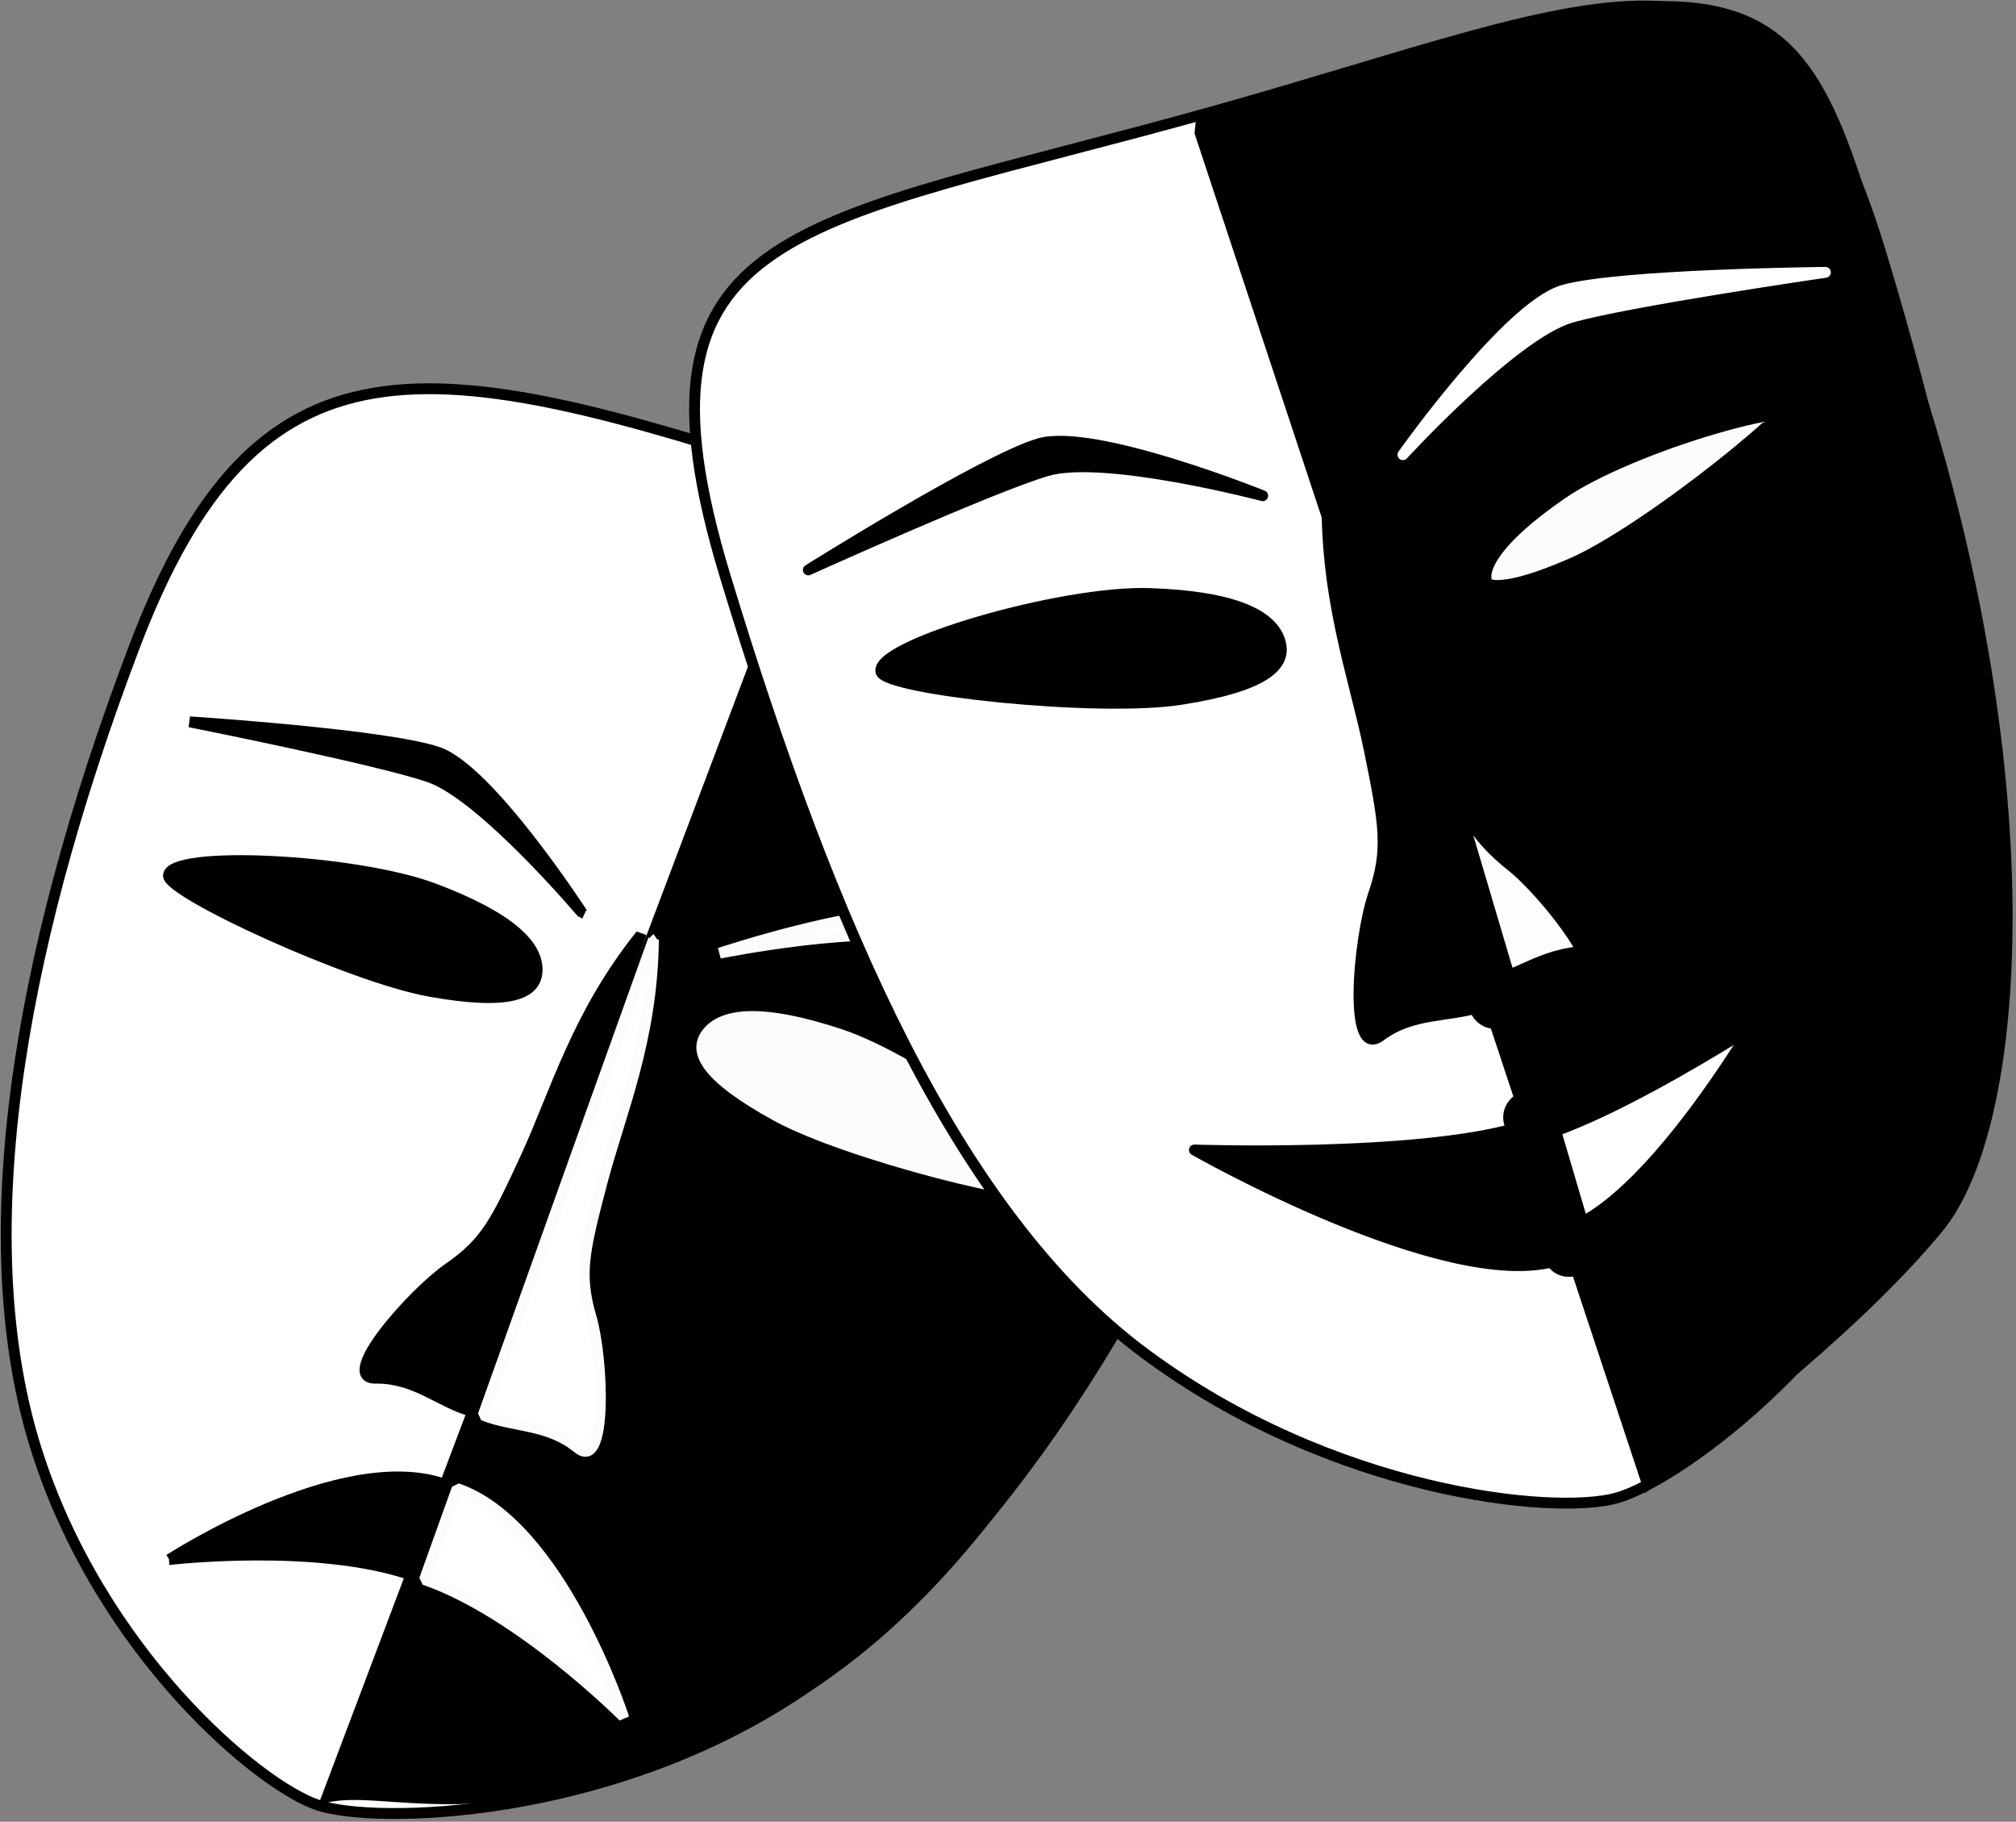 <?xml version="1.0" encoding="UTF-8" standalone="no"?>
<svg
   xmlns:dc="http://purl.org/dc/elements/1.1/"
   xmlns:cc="http://creativecommons.org/ns#"
   xmlns:rdf="http://www.w3.org/1999/02/22-rdf-syntax-ns#"
   xmlns:svg="http://www.w3.org/2000/svg"
   xmlns="http://www.w3.org/2000/svg"
   height="225.867"
   width="250"
   version="1.1"
   id="svg2"
   viewBox="0 0 250 225.867">
  <rect x="0" y="0" width="250" height="225.867" fill="#808080" stroke="none"/>
  <defs
     id="defs64" />
  <g
     style="stroke-linecap:round"
     transform="matrix(0.204,0,0,0.204,44.418,40.807)"
     id="g4">
    <g
       style="stroke-linejoin:bevel"
       id="g6">
      <g
         style="stroke:#000000;stroke-width:4.892"
         id="g8">
        <path
           style="fill:#ffffff;stroke-width:6.59"
           id="path10"
           d="M 276.49,90.419 C 40.69,12.856 -61.35,-3.915 -136.26,193.599 c -73.149,192.87 -98.463,363.36 -59.5,486.98 39.06,123.92 135.71,204.77 171.38,216.5 35.668,11.733 173.74,8.095 287.7,-65.493 110.84,-71.569 216.23,-222.55 291.34,-420.59 74.908,-197.51 -48.632,-245.07 -278.17,-320.58 z" />
        <path
           style="stroke-width:0"
           id="path12"
           d="m 279.73,91.737 c 349.09,104.54 302.78,214.32 256.62,339.98 -46.154,125.67 -136.28,337.92 -297.3,416.32 -161.03,78.394 -227.1,34.285 -263.46,49.322 L 279.74,91.739 Z" />
      </g>
      <g
         style="stroke-width:1.347"
         id="g14">
        <path
           style="fill:#fcfcfc;stroke:#fcfbf9;stroke-width:6.59"
           id="path16"
           d="m 212.06,427.87 c 9.641,-12.405 34.067,-14.73 80.756,0.692 48.516,16.025 139.22,82.361 129.58,94.766 -6.445,8.293 -125.42,-21.679 -168.15,-45.146 -42.764,-23.486 -51.055,-38.907 -42.192,-50.311 z" />
        <path
           style="stroke:#000000;stroke-width:6.59"
           id="path18"
           d="m 108.76,390.03 c 0.618,-15.59 -16.704,-32.653 -62.704,-49.952 -47.801,-17.977 -160.78,-23.546 -161.4,-7.956 -0.413,10.422 110.75,61.693 158.92,70.316 48.208,8.629 64.608,1.924 65.176,-12.408 z" />
        <path
           style="fill:#ffffff;stroke:#fcfcfc;stroke-width:6.59"
           id="path20"
           d="m 219.73,379.27 c 0,0 92.671,-18.531 125.28,-7.253 31.18,10.785 134.93,63.535 134.93,63.535 0,0 -98.367,-67.75 -129.55,-78.535 -31.231,-10.803 -130.66,22.253 -130.66,22.253 z" />
        <path
           style="stroke:#000000;stroke-width:6.59"
           id="path22"
           d="m 136.23,354.96 c 0,0 -60.381,-71.472 -92.986,-82.75 -31.18,-10.785 -145.69,-33.534 -145.69,-33.534 0,0 119.89,7.748 151.07,18.533 31.231,10.803 87.604,97.751 87.604,97.751 l -1e-4,2e-4 z" />
        <path
           style="fill:#ffffff;stroke:#fcfcfc;stroke-width:6.59"
           id="path24"
           d="m 179.49,370.92 c -0.682,61.962 -20.502,106.56 -31.43,148.24 -10.928,41.678 -14.065,55.349 -6.532,81.17 7.533,25.82 10.084,94.457 -8.066,79.642 -18.151,-14.815 -38.948,-12.532 -57.506,-19.892 42.74,-119.68 77.067,-215.39 103.54,-289.16 l 1e-4,10e-5 z" />
        <path
           style="stroke:#000000;stroke-width:6.59"
           id="path26"
           d="m 171.82,368.17 c -39.02,48.701 -51.765,95.934 -69.853,135.14 -18.088,39.201 -24.371,51.784 -46.722,67.268 -22.351,15.483 -68.151,67.395 -44.552,67.021 23.6,-0.374 38.349,14.205 57.506,19.891 43.089,-119.56 77.152,-215.54 103.62,-289.32 z" />
        <path
           style="fill:#ffffff;stroke:#fcfcfc;stroke-width:6.59"
           id="path28"
           d="m 161.23,843.29 c 0,0 -38.072,-117.15 -101.1,-138.63 l -19.851,55.331 c 57.86,20.014 120.95,83.302 120.95,83.302 z" />
        <path
           style="stroke:#000000;stroke-width:6.59"
           id="path30"
           d="m -114.8,747.81 c 0,0 104.44,-67.849 167.26,-45.805 l -19.851,55.331 c -57.86,-20.014 -147.42,-9.526 -147.42,-9.526 z" />
      </g>
    </g>
    <g
       style="stroke-linejoin:round"
       id="g32">
      <g
         style="stroke:#000000;stroke-width:4.892"
         id="g34">
        <path
           style="fill:#ffffff;stroke-width:6.59"
           id="path36"
           d="m 519.5,-132.18 c -251.84,70.521 -362.1,65.987 -296.42,282.29 64.135,211.22 140.44,387.16 254.71,472.21 114.56,85.267 249.13,98.736 287.22,88.068 38.095,-10.667 154.22,-94.335 203.1,-225.37 47.54,-127.44 23.254,-314.62 -42.6,-531.5 -65.677,-216.3 -160.85,-154.35 -406.01,-85.699 z" />
        <path
           style="stroke-width:0"
           id="path38"
           d="m 509.16,-126.67 c 401.34,-140.79 368.09,-72.049 442.81,163.15 74.726,235.2 64.864,446.66 10.875,512.05 -53.99,65.377 -149.44,137 -180.77,159 l -273.69,-826.52 0.785,-7.684 z" />
      </g>
      <g
         style="stroke-width:1.347"
         id="g40">
        <g
           style="stroke:#000000;stroke-width:6.59"
           id="g42">
          <path
             style="stroke-width:6.59"
             id="path44"
             d="m 508.31,498.9 c 0,0 152.95,87.281 220.09,67.31 L 704.553,485.392 C 642.734,503.475 508.313,498.9 508.313,498.9 Z" />
          <path
             style="fill:#ffffff;stroke-width:32.243"
             id="path46"
             d="m 884.55,384.74 c 0,0 -81.233,155.78 -148.55,175.14 l -23.846,-80.818 c 61.819,-18.083 172.4,-94.325 172.4,-94.325 l 0,1.2e-4 z" />
          <path
             style="fill:#fcfcfc;stroke-width:32.243"
             id="path48"
             d="m 673.62,156.77 c -4.748,-16.092 8.479,-38.101 51.003,-67.362 44.187,-30.407 158.37,-63.806 163.12,-47.714 3.174,10.758 -97.09,91.332 -144.13,112.08 -47.072,20.767 -65.631,17.787 -69.996,2.994 l 0,-1.2e-4 z" />
          <path
             style="stroke-width:6.59"
             id="path50"
             d="m 560.42,189.88 c -4.748,-16.092 -27.83,-27.48 -79.492,-29.191 -53.684,-1.778 -167.87,31.622 -163.12,47.714 3.174,10.758 131.28,24.532 182.11,16.655 50.874,-7.883 64.864,-20.384 60.499,-35.178 z" />
        </g>
        <path
           style="fill:#ffffff;stroke:#ffffff;stroke-width:6.59"
           id="path52"
           d="m 635.08,76.315 c 0,0 67.216,-73.214 102.05,-83.404 33.314,-9.745 154.76,-27.418 154.76,-27.418 0,0 -126.29,1.241 -159.61,10.986 -33.368,9.761 -97.203,99.836 -97.203,99.836 z" />
        <g
           style="stroke:#000000;stroke-width:6.59"
           id="g54">
          <path
             style="stroke-width:6.59"
             id="path56"
             d="m 549.83,101.25 c 0,0 -96.308,-25.381 -131.14,-15.191 -33.314,9.745 -145.06,60.283 -145.06,60.283 0,0 106.9,-66.971 140.21,-76.716 33.368,-9.761 135.99,31.624 135.99,31.624 z" />
          <path
             style="fill:#fffcfc;stroke-width:32.243"
             id="path58"
             d="m 597.44,92.491 c 38.365,54.622 49.533,105.83 66.429,149.01 16.896,43.181 22.82,57.07 45.46,75.024 22.64,17.953 67.952,76.426 43.194,74.631 -24.758,-1.796 -41.023,12.995 -61.441,17.972 -38.851,-130.98 -69.795,-235.82 -93.642,-316.64 z" />
          <path
             style="stroke-width:6.59"
             id="path60"
             d="m 589.19,94.808 c -2.595,66.604 16.247,115.76 25.494,161.18 9.246,45.419 11.81,60.291 2.52,87.584 -9.289,27.293 -15.636,100.88 4.213,86.033 19.848,-14.844 41.563,-11.162 61.44,-17.972 -38.477,-131.09 -69.82,-236.01 -93.666,-316.83 l -2e-4,1e-4 z" />
        </g>
      </g>
    </g>
  </g>
</svg>
